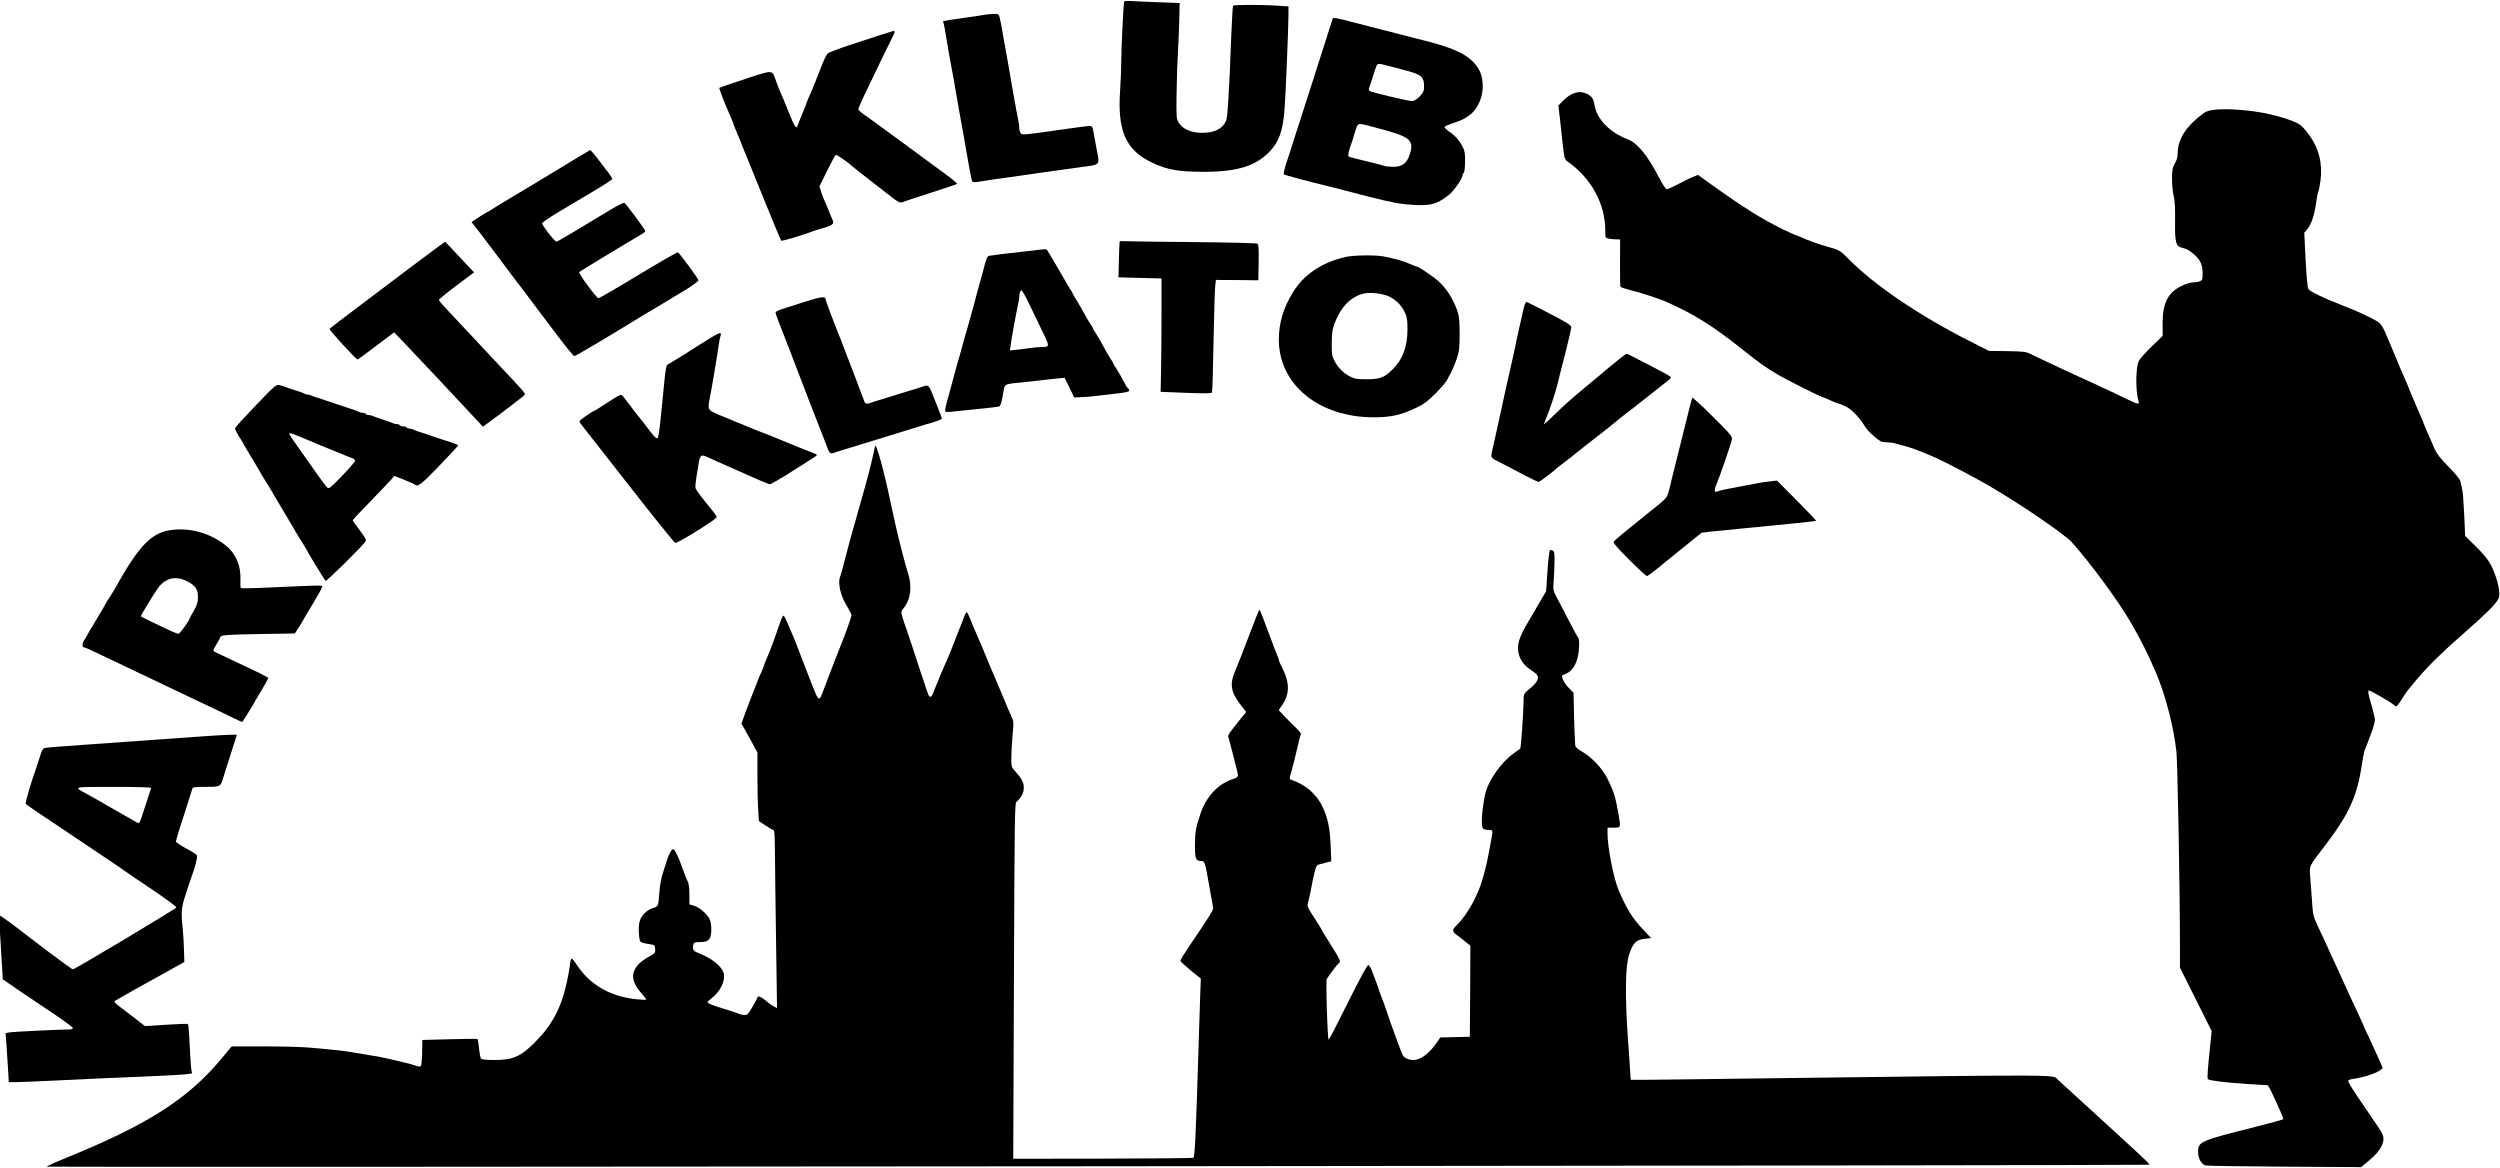 <!-- Generated by IcoMoon.io -->
<svg version="1.1" xmlns="http://www.w3.org/2000/svg" width="2192" height="1024" viewBox="0 0 2192 1024">
<title></title>
<g id="icomoon-ignore">
</g>
<path fill="#000" d="M985.621 1.564c-0.596 2.187-2.485 41.244-2.485 51.779 0 5.963-0.497 17.392-0.994 25.343-2.584 36.474 4.969 53.269 28.821 64.301 12.622 5.863 22.162 7.553 43.232 7.652 30.412 0.198 47.008-4.969 59.332-18.088 7.951-8.448 11.23-17.789 12.721-35.977 0.994-12.522 3.379-69.669 3.479-83.483v-7.454l-8.944-0.596c-13.616-0.994-39.058-0.994-39.654 0-0.298 0.398-0.994 12.622-1.591 27.032-1.888 50.785-3.18 70.563-4.472 73.743-2.982 7.056-10.038 10.634-21.070 10.634-9.441 0-16.895-3.18-20.374-8.746-2.187-3.578-2.286-4.274-1.987-25.542 0.099-12.025 0.696-28.623 1.193-36.772 0.497-8.249 0.994-21.169 1.193-28.821l0.298-13.913-18.386-0.696c-10.137-0.398-20.97-0.795-24.25-1.093-3.578-0.198-5.863 0.099-6.063 0.696z"></path>
<path fill="#000" d="M862.386 13.092c-2.187 0.398-7.752 1.292-12.423 1.888-4.671 0.696-11.728 1.69-15.703 2.286l-7.355 1.193 0.696 3.081c0.398 1.591 1.093 5.168 1.49 7.951 1.391 8.845 3.479 20.87 7.056 39.754 0.795 4.571 1.49 8.149 3.777 21.864 0.497 2.683 1.591 8.944 2.485 13.913 1.591 8.249 2.286 12.522 4.571 25.839 0.497 2.683 1.391 7.553 1.888 10.634 0.596 3.18 1.49 8.348 2.087 11.429 0.497 3.081 1.292 5.963 1.789 6.46s3.081 0.398 5.764-0.099c2.683-0.497 8.647-1.391 13.317-2.087 4.671-0.596 11.131-1.49 14.411-1.987s9.541-1.391 13.913-1.987c4.373-0.596 10.833-1.591 14.411-2.087 17.392-2.485 28.126-3.975 35.679-4.969 14.212-1.789 14.013-1.69 11.628-13.517-0.696-3.677-1.888-10.236-2.683-14.51-1.292-7.553-1.292-7.652-4.274-7.652-1.591 0-15.504 1.789-30.809 4.075-26.337 3.777-27.927 3.876-29.12 2.286-0.696-0.994-1.292-3.081-1.292-4.571 0-1.591-0.398-4.771-0.894-7.056-0.894-3.777-2.087-10.535-5.168-28.026-0.497-3.279-1.391-8.249-1.888-10.933-0.497-2.782-1.391-7.652-1.888-10.933-0.596-3.279-1.69-9.541-2.485-13.913s-1.987-11.131-2.683-14.908c-0.596-3.876-1.591-8.647-2.087-10.733-0.894-3.578-0.894-3.677-5.566-3.578-2.584 0.099-6.46 0.497-8.647 0.894z"></path>
<path fill="#000" d="M1168.488 16.472c-0.198 0.596-1.193 3.777-2.286 7.056-3.578 11.032-10.833 33.691-14.609 45.716-2.087 6.56-4.075 12.821-4.472 13.913s-2.385 7.355-4.472 13.913c-1.987 6.56-4.075 12.821-4.472 13.913s-2.385 7.355-4.472 13.913c-1.987 6.56-4.075 12.821-4.472 13.913-1.888 4.87-4.174 13.616-3.578 14.113 0.497 0.497 22.162 6.36 34.685 9.342 8.547 2.087 11.728 2.883 23.057 5.863 6.56 1.69 13.517 3.578 15.405 3.975 23.654 5.963 29.318 6.957 42.138 7.652 13.913 0.696 19.578-0.994 29.616-9.043 3.975-3.081 11.728-14.113 11.728-16.598 0-0.795 0.497-1.987 1.093-2.584 0.696-0.696 1.193-4.87 1.193-9.938 0.099-7.056-0.298-9.541-2.087-12.821-2.883-5.665-6.56-9.839-11.827-13.416-2.385-1.69-4.274-3.479-4.075-4.075s3.677-2.087 7.752-3.379c14.013-4.373 20.97-10.933 24.548-23.156 2.087-7.355 1.391-17.293-1.789-23.057-6.858-12.721-19.976-19.479-54.561-27.728-1.888-0.497-8.845-2.286-15.405-3.975s-13.715-3.578-15.901-4.075c-7.155-1.789-10.733-2.683-22.859-5.863-16.994-4.472-19.479-4.969-19.877-3.578zM1220.665 58.61c4.075 1.093 10.137 2.782 13.416 3.578 12.92 3.479 14.908 5.566 14.51 15.703-0.099 3.876-6.858 10.733-10.634 10.733-3.18 0-34.983-7.553-36.971-8.845-0.894-0.596-0.994-1.49-0.398-3.18 0.596-1.292 1.987-5.764 3.279-9.839 1.193-4.075 2.683-8.249 3.18-9.342 0.994-1.987 1.789-1.987 13.616 1.193zM1212.415 113.57c23.951 6.46 27.43 9.64 23.852 21.268-2.485 8.249-6.659 11.429-14.808 11.429-3.081 0-6.659-0.398-7.951-0.894s-8.547-2.385-16.2-4.174c-7.652-1.789-14.311-3.578-14.808-3.975-0.894-0.795 0.198-5.764 2.385-11.33 0.398-1.093 1.591-4.671 2.485-7.951 2.782-9.342 3.081-9.74 7.255-8.944 2.087 0.298 10.038 2.385 17.789 4.571z"></path>
<path fill="#000" d="M772.94 30.386c-5.466 1.789-17.889 5.863-27.728 9.043-9.74 3.18-18.486 6.56-19.479 7.355-0.994 0.894-3.677 6.46-5.963 12.522-2.385 5.963-4.87 12.522-5.665 14.411s-1.888 4.373-2.286 5.466c-0.398 1.093-1.69 4.075-2.883 6.659s-2.087 5.068-2.087 5.367c0 0.298-0.696 2.187-1.591 4.174-0.894 2.087-1.888 4.571-2.385 5.665-0.398 1.093-1.193 3.081-1.789 4.472-0.497 1.391-1.292 3.279-1.591 4.174-1.391 4.571-2.485 2.584-12.522-22.56-0.398-1.093-1.69-3.975-2.782-6.46s-2.782-6.858-3.777-9.64c-3.578-10.137-1.789-10.038-27.131-1.789-12.225 4.075-22.362 7.553-22.56 7.752-0.298 0.298 2.485 7.951 5.566 15.306 0.596 1.292 1.391 3.279 1.888 4.472 0.497 1.292 1.789 4.373 2.982 6.957s2.087 5.068 2.087 5.367c0 0.298 0.696 2.187 1.591 4.174 0.894 2.087 1.888 4.571 2.385 5.665 0.398 1.093 1.193 3.081 1.789 4.472 0.497 1.391 1.987 4.969 3.18 7.951s2.782 6.758 3.479 8.448c0.696 1.591 7.454 18.187 14.908 36.772 7.553 18.585 14.013 34.089 14.311 34.486 0.497 0.596 19.479-5.068 27.43-8.149 1.093-0.497 5.466-1.888 9.839-3.081 8.249-2.485 9.441-3.677 7.752-7.155-0.497-1.193-2.286-5.367-3.777-9.144-1.49-3.876-3.081-7.454-3.379-7.951-0.398-0.596-1.49-3.479-2.485-6.56l-1.789-5.566 6.659-13.517c3.677-7.454 7.056-13.814 7.652-14.113 0.696-0.497 11.728 7.056 13.814 9.441 0.298 0.298 3.379 2.782 6.957 5.566s12.92 10.038 20.771 16.2c13.019 10.236 14.411 11.131 16.895 10.236 1.391-0.596 12.622-4.274 24.945-8.249s22.659-7.454 23.057-7.752c0.398-0.298-4.472-4.373-10.833-9.043-11.926-8.746-31.902-23.455-40.549-29.815-2.683-1.987-9.243-6.758-14.411-10.535-5.168-3.876-12.025-8.746-15.106-10.933-3.18-2.087-5.665-4.373-5.764-5.068 0-0.696 2.087-5.566 4.571-10.933 6.659-14.013 25.144-52.177 26.237-54.165 1.193-2.087 1.292-3.777 0.298-3.777-0.497 0.099-5.267 1.591-10.733 3.379z"></path>
<path fill="#000" d="M1378.188 82.562c-2.187 0.994-5.764 3.677-7.852 5.963l-3.975 4.075 1.292 10.634c0.596 5.963 1.789 16.497 2.584 23.554 1.292 11.33 1.69 12.92 3.677 14.411 21.268 14.808 33.592 37.269 33.592 61.121 0 6.261 0 6.36 3.081 6.957 1.69 0.298 4.671 0.596 6.56 0.596h3.379l-0.099 20.374c-0.099 11.131 0.099 20.672 0.398 21.169s3.777 1.69 7.752 2.683c7.951 1.888 26.138 7.752 31.604 10.137 26.237 11.728 41.244 21.169 70.065 44.127 12.92 10.236 17.194 13.317 27.828 19.679 6.46 3.975 38.263 19.976 39.654 19.976 0.298 0 3.479 1.292 7.056 2.982 3.578 1.591 6.957 2.982 7.454 2.982 0.596 0 1.789 0.398 2.782 0.894 0.894 0.497 2.883 1.391 4.274 2.087 3.876 1.789 10.535 8.647 14.51 14.808 3.777 5.863 3.578 5.665 10.634 11.827 4.174 3.578 5.466 4.174 9.342 4.174 2.485 0 5.863 0.398 7.553 0.894s5.068 1.49 7.553 2.087c6.659 1.789 9.74 2.883 17.194 5.863 1.193 0.497 4.174 1.789 6.659 2.782 9.541 3.777 40.947 20.274 55.655 29.12 27.927 16.697 62.215 40.35 68.078 46.81 16.598 18.486 41.443 52.276 52.375 71.457 8.746 15.205 14.013 25.74 21.169 42.239 8.448 19.479 15.802 47.804 18.286 70.065 0.994 8.845 3.18 126.814 3.081 169.946v19.38l27.828 55.655-0.994 9.441c-2.683 25.839-3.081 32.101-2.286 32.697 1.49 1.292 15.405 2.982 34.089 4.174 10.137 0.596 18.486 1.193 18.486 1.193 1.987 2.584 14.113 29.12 13.517 29.716-0.398 0.398-11.429 3.479-24.548 6.758-48.599 12.225-50.189 12.92-50.189 22.063 0 5.466 2.584 10.236 6.36 11.728 1.193 0.398 32.499 0.894 69.469 1.093l67.184 0.398 7.056-5.963c10.733-8.845 14.609-17.094 11.33-23.554-0.894-1.789-6.46-10.236-12.324-18.684-14.311-20.771-17.989-26.834-17.392-27.828 0.298-0.497 2.683-1.193 5.267-1.49 6.758-0.894 18.088-4.373 21.567-6.758 1.69-1.093 3.081-2.087 3.279-2.286 0.198-0.099-0.795-2.584-2.087-5.466-1.391-2.982-3.479-7.652-4.671-10.336-1.193-2.782-3.975-8.647-6.063-13.119-2.187-4.571-3.876-8.348-3.876-8.647 0-0.198-2.485-5.665-5.466-12.025-3.081-6.46-6.46-13.814-7.652-16.299-2.385-5.466-5.466-12.225-9.64-21.268-1.69-3.677-4.472-9.64-6.162-13.416-1.69-3.677-4.174-9.144-5.566-12.124s-4.174-9.043-6.261-13.416c-3.279-7.155-3.777-9.144-4.373-19.38-0.497-6.261-1.093-15.901-1.591-21.367-0.795-11.528-1.69-9.441 12.522-28.026 21.169-27.529 28.623-43.729 32.598-71.060 0.894-5.863 2.087-11.926 2.683-13.416 2.385-5.764 2.782-6.957 5.764-15.007 1.69-4.571 3.081-9.541 3.081-11.131 0-1.49-1.193-6.758-2.584-11.528-3.279-10.933-3.876-14.311-2.584-14.311 1.391 0 18.783 10.038 21.070 12.124 1.093 0.994 2.286 1.789 2.782 1.789 0.596 0 2.782-2.782 4.87-6.261 4.274-6.758 4.671-7.355 13.616-17.889 9.541-11.33 23.554-25.045 41.344-40.449 18.883-16.497 27.131-24.747 29.815-29.716 1.49-2.883 0.696-10.038-1.987-18.386-3.975-11.827-6.957-16.598-17.293-26.933l-9.938-9.839-0.795-17.989c-0.398-9.839-1.193-19.877-1.69-22.362-0.596-2.485-1.292-5.863-1.69-7.454-0.398-1.888-4.075-6.46-10.436-12.92-7.454-7.553-10.336-11.33-12.324-15.901-3.975-9.342-4.174-9.64-6.858-15.703-1.391-3.18-2.584-5.963-2.584-6.162 0-0.298-0.894-2.683-2.087-5.267s-2.485-5.566-2.883-6.659c-0.398-1.093-1.789-4.174-2.883-6.758-1.193-2.683-3.479-8.050-4.969-11.926-1.591-3.975-3.975-9.64-5.367-12.622s-3.876-8.944-5.566-13.119c-1.69-4.174-3.975-9.74-5.168-12.423-1.093-2.584-2.485-5.665-2.883-6.758-3.18-7.852-5.267-11.528-7.652-13.218-5.168-3.578-18.684-9.938-33.592-15.603-14.709-5.665-26.635-11.429-28.026-13.715-0.894-1.391-1.888-13.517-2.883-34.188l-0.696-15.106 2.584-2.982c3.479-4.174 6.162-11.926 7.652-22.461 0.696-4.969 1.591-9.64 1.987-10.436 0.497-0.894 1.391-5.267 1.987-9.839 1.987-14.908-1.49-28.821-10.436-40.549-6.36-8.448-8.050-9.64-18.783-13.317-12.324-4.174-24.747-6.659-39.853-7.951-16.994-1.49-28.524-0.596-32.697 2.286-15.504 11.032-23.455 23.057-23.455 35.579 0 3.279-0.795 6.162-2.485 9.043-2.087 3.777-2.485 5.566-2.485 13.715 0 5.068 0.696 11.827 1.49 14.908 0.994 4.075 1.391 10.236 1.193 22.063-0.198 18.783 0.696 22.063 6.46 23.256 4.274 0.994 6.46 2.286 11.032 6.46 4.87 4.472 6.659 8.746 6.659 16.001 0 5.466-0.198 5.963-2.584 6.858-1.391 0.596-4.174 0.994-6.162 0.994-2.087 0-6.46 1.391-10.137 3.279-11.728 5.764-16.299 15.205-16.2 33.293l0.099 10.236-9.938 9.64c-5.466 5.267-10.436 10.933-11.131 12.622-2.683 6.46-2.782 26.734-0.099 34.983 1.093 3.279-0.596 2.982-10.933-2.087-4.87-2.385-11.827-5.764-15.405-7.355-3.578-1.69-10.833-5.068-16.2-7.553-5.466-2.485-9.938-4.571-10.137-4.571-0.099 0-5.566-2.485-12.025-5.566-6.56-3.081-15.205-7.155-19.281-9.043s-9.243-4.373-11.429-5.466c-3.379-1.69-6.36-1.987-19.877-2.187l-15.901-0.198-17.392-8.845c-43.033-21.765-82.588-48.5-104.85-70.961-7.951-8.050-9.043-8.746-17.392-11.032-9.938-2.782-17.789-5.566-25.542-9.043-2.385-0.994-4.571-1.888-4.87-1.888-0.398 0-5.367-2.286-11.23-5.168-17.989-8.845-33.493-18.486-62.115-38.958l-11.728-8.448-3.876 1.591c-2.187 0.795-8.050 3.677-13.119 6.36-4.969 2.683-9.839 4.771-10.535 4.671-0.795-0.198-3.975-5.068-6.957-10.933-9.938-19.082-18.585-29.517-26.933-32.797-16.2-6.162-27.529-17.989-29.418-30.809-0.795-4.969-2.683-7.553-7.056-9.342-4.373-1.888-7.951-1.69-12.721 0.497z"></path>
<path fill="#000" d="M505.101 138.913c-6.858 4.174-13.715 8.348-15.405 9.342-1.591 0.994-13.517 8.149-26.337 15.901s-24.945 15.007-26.834 16.1c-1.888 1.093-4.671 2.883-6.162 3.876-1.391 1.093-2.883 1.888-3.279 1.888-0.497 0-11.728 7.255-13.416 8.647-0.198 0.198 0 0.696 0.596 1.093 0.497 0.398 10.336 13.218 21.765 28.524s21.070 28.026 21.367 28.324c0.298 0.298 3.975 5.168 8.249 10.933s8.249 11.131 8.944 11.926c0.696 0.894 7.155 9.441 14.51 19.181 7.255 9.64 13.814 17.591 14.51 17.591 0.994 0 30.61-17.492 58.637-34.785 3.876-2.286 8.348-5.068 10.038-5.963 1.69-0.994 6.162-3.677 9.938-5.963s12.124-7.355 18.585-11.23c6.36-3.876 11.628-7.752 11.628-8.547 0-1.292-16.299-23.455-18.088-24.548-0.398-0.298-16.001 8.647-34.585 19.877-18.585 11.33-34.387 20.473-35.082 20.374-1.591 0-17.789-21.964-16.796-22.958 0.596-0.596 42.635-26.138 50.487-30.61 6.063-3.479 7.355-4.472 7.355-5.466-0.099-1.292-16.697-23.654-18.286-24.548-0.596-0.398-6.758 2.683-13.517 6.858-6.858 4.075-13.715 8.249-15.405 9.243-1.591 0.994-8.944 5.367-16.299 9.839-7.255 4.373-13.715 8.050-14.411 8.050-1.49 0-12.522-14.311-12.522-16.1 0.099-0.696 6.858-5.367 15.106-10.236 22.063-13.119 22.362-13.317 34.983-20.87 6.36-3.876 11.528-7.355 11.528-7.752 0-0.696-4.571-7.355-5.963-8.647-0.298-0.298-2.286-2.982-4.472-5.963s-5.068-6.659-6.46-8.149l-2.485-2.683-12.423 7.454z"></path>
<path fill="#000" d="M981.746 211.662c-0.198 0.398-0.497 7.652-0.696 16.1l-0.398 15.405 37.765 0.994v30.809c0 16.895-0.198 39.257-0.398 49.692l-0.398 18.883 22.063 0.894c16.796 0.596 22.362 0.596 22.958-0.298 0.398-0.696 0.994-20.97 1.391-45.12 0.497-24.151 1.093-46.114 1.49-48.698l0.596-4.87 18.585 0.099 18.585 0.198 0.298-15.504c0.198-10.933 0-15.901-0.894-16.497-0.696-0.596-23.455-1.193-57.146-1.49-30.709-0.298-57.642-0.596-59.63-0.795-2.087-0.198-3.975-0.099-4.174 0.198z"></path>
<path fill="#000" d="M385.145 215.637c-4.571 3.279-34.785 25.94-44.028 32.996-1.888 1.391-14.311 10.833-27.529 20.771-13.317 9.938-24.349 18.486-24.647 18.982-0.497 0.894 23.256 26.834 24.647 26.834 0.198 0 7.553-5.367 16.2-11.926l15.802-11.926 6.46 6.758c11.131 11.528 53.469 56.649 67.78 72.153l3.578 3.876 7.255-5.367c4.075-2.982 8.050-5.863 8.845-6.56s5.764-4.373 10.933-8.348c5.168-3.876 9.64-7.454 9.74-7.951 0.497-1.093-2.584-4.571-21.666-24.747-7.951-8.448-20.97-22.362-28.821-30.809-7.951-8.448-16.697-17.889-19.578-20.87s-5.267-5.963-5.267-6.56c0-0.596 6.957-6.261 15.405-12.622l15.405-11.528-7.255-7.652c-3.876-4.274-9.64-10.336-12.622-13.517l-5.466-5.665-5.168 3.677z"></path>
<path fill="#000" d="M911.581 218.917c-2.982 0.398-10.137 1.292-15.901 1.888-12.423 1.292-25.542 2.982-28.324 3.479-1.49 0.298-2.385 1.987-3.777 7.155-0.894 3.677-2.385 9.243-3.279 12.225-2.584 9.144-3.479 12.324-4.373 15.901-0.398 1.888-2.187 8.348-3.876 14.411-1.69 5.963-3.578 12.721-4.174 14.908s-1.49 5.068-1.888 6.46c-0.398 1.391-1.591 5.367-2.485 8.944s-2.087 7.553-2.485 8.944c-1.093 3.479-2.485 8.547-6.46 23.355-1.888 7.056-3.975 14.51-4.472 16.398-0.596 1.888-1.093 4.571-1.292 5.963-0.198 2.883-0.994 2.782 14.709 1.093 5.466-0.596 14.609-1.49 20.374-2.087s11.131-1.292 12.124-1.591c1.193-0.298 2.087-2.982 3.279-9.839 1.987-10.833-0.198-9.441 18.386-11.429 5.764-0.596 13.814-1.49 17.889-1.987s9.839-1.093 12.721-1.391l5.168-0.497 4.274 8.647 4.174 8.647 6.46-0.298c3.578-0.099 9.839-0.596 13.913-1.193 4.075-0.497 12.025-1.391 17.69-2.087 7.155-0.795 10.137-1.49 10.137-2.485 0-0.696-0.398-1.49-0.894-1.888-0.596-0.298-1.591-1.789-2.385-3.279-2.584-5.068-6.957-12.622-8.746-15.306-1.093-1.391-1.888-2.883-1.888-3.279s-0.795-1.888-1.888-3.279c-0.994-1.49-2.982-4.771-4.472-7.454-1.391-2.584-3.777-6.758-5.168-9.441-1.49-2.584-3.479-5.863-4.472-7.355-1.093-1.391-1.888-2.883-1.888-3.279s-0.795-1.888-1.888-3.279c-0.994-1.49-2.883-4.671-4.274-7.155-4.771-8.547-6.659-11.827-9.144-15.802-1.49-2.187-2.584-4.274-2.584-4.671 0-0.298-0.795-1.789-1.888-3.18-0.994-1.49-2.883-4.671-4.274-7.155-5.068-9.043-15.901-27.331-16.497-27.927-0.398-0.298-3.18-0.198-6.162 0.198zM903.729 269.205c3.876 8.149 9.043 18.883 11.528 24.051 5.068 10.336 4.969 11.032-2.187 11.032-2.187 0-6.659 0.398-9.938 0.894s-8.547 1.193-11.728 1.49l-5.863 0.596 0.696-5.168c0.696-5.665 4.87-28.424 6.46-35.381 0.596-2.286 0.994-5.267 0.994-6.56 0-3.081 0.994-5.566 2.087-5.566 0.497 0 4.075 6.56 7.951 14.609z"></path>
<path fill="#000" d="M1179.917 225.277c-20.573 4.671-36.474 15.205-45.916 30.511-8.647 13.715-12.721 27.331-12.721 41.94 0 39.455 35.082 68.177 83.184 68.177 14.908 0 23.753-1.987 37.070-8.249 6.957-3.279 9.938-5.566 16.994-12.522 4.671-4.671 9.144-9.938 10.038-11.528 0.795-1.69 2.584-4.969 3.975-7.454 1.292-2.485 3.479-7.852 4.87-11.926 2.087-6.56 2.385-9.243 2.385-21.864-0.099-12.622-0.398-15.205-2.385-20.87-3.777-10.236-9.043-18.386-16.398-25.144-3.578-3.279-17.293-12.622-18.585-12.622-0.497 0-2.782-0.795-5.168-1.888-7.255-3.18-12.124-4.571-24.349-7.056-6.957-1.292-26.138-1.093-32.996 0.497zM1218.18 260.062c6.063 2.982 10.833 7.852 13.814 14.311 1.69 3.677 2.087 6.46 2.087 14.51 0 14.609-4.075 25.94-12.522 34.486-7.553 7.652-11.628 9.243-23.256 9.144-8.746 0-10.535-0.298-15.007-2.584-5.665-2.982-10.236-7.652-13.517-14.013-1.888-3.578-2.187-5.665-2.087-15.106 0.099-9.144 0.497-12.025 2.584-17.591 5.367-14.013 13.913-22.859 25.045-25.74 5.665-1.49 17.194-0.198 22.859 2.584z"></path>
<path fill="#000" d="M707.843 263.938c-5.764 1.888-14.311 4.571-19.082 6.063-5.168 1.49-8.746 3.18-8.746 3.876 0 1.093 1.193 4.472 4.969 14.013 0.398 1.093 1.987 5.068 3.479 8.944 1.49 3.777 3.081 7.852 3.479 8.944 0.497 1.093 4.472 11.628 8.944 23.355s8.547 22.362 9.043 23.554c1.391 3.479 5.764 14.609 8.845 22.659 0.398 1.093 1.193 3.081 1.789 4.472s2.286 5.963 3.876 10.137c2.782 7.852 3.379 8.448 7.454 6.858 1.292-0.497 5.665-1.888 9.74-3.081 4.075-1.292 9.938-3.081 12.92-3.975s8.845-2.683 12.92-3.975c4.075-1.292 9.938-3.081 12.92-3.975s8.845-2.683 12.92-3.975c4.075-1.292 9.938-3.081 12.92-3.975 2.982-0.994 7.454-2.286 9.938-2.982 3.578-0.994 6.957-2.187 9.74-3.578 0.198-0.099-1.987-5.764-4.771-12.821-0.497-1.093-2.087-5.267-3.677-9.144-2.883-7.553-3.777-8.149-8.448-6.36-1.292 0.497-5.665 1.888-9.74 3.081-4.075 1.292-9.938 3.081-12.92 3.975s-8.845 2.683-12.92 3.975c-4.075 1.193-8.448 2.584-9.74 3.081-3.479 1.292-5.168 1.093-5.764-0.894-1.093-3.18-12.225-32.399-17.293-45.419-0.497-1.093-1.789-4.671-2.982-7.951-1.292-3.279-2.883-7.355-3.578-8.944-3.677-8.845-10.336-26.834-10.336-28.026 0-2.087-4.571-1.49-15.901 2.087z"></path>
<path fill="#000" d="M1337.043 266.72c-0.795 1.987-2.385 8.845-6.162 26.138-0.497 2.187-1.391 6.162-1.888 8.944-1.093 5.367-1.888 9.043-4.472 20.374-2.385 10.236-3.081 13.616-4.373 19.38-2.286 10.436-6.261 28.92-7.056 32.3-0.398 1.888-1.292 5.963-1.987 8.944s-1.591 7.056-1.987 8.944c-2.385 10.634-3.279 8.944 7.652 14.51 5.367 2.782 14.609 7.652 20.473 10.733s11.23 5.566 11.827 5.566c0.894 0 13.814-9.74 15.703-11.926 0.298-0.298 3.18-2.485 6.46-4.969 6.758-5.068 9.144-6.957 10.833-8.547 0.596-0.497 4.274-3.379 8.050-6.36 14.013-10.833 24.846-19.38 26.834-21.169 1.093-0.994 5.168-4.174 8.944-7.155 3.876-2.883 13.019-10.038 20.473-16.001s14.808-11.728 16.398-12.92c1.49-1.093 2.485-2.485 2.087-3.081-0.298-0.497-7.454-4.472-15.802-8.746s-16.598-8.547-18.486-9.541c-1.789-1.093-3.677-1.888-4.174-1.888-0.596 0-3.578 2.087-6.758 4.671-7.056 5.665-16.398 13.517-17.094 14.212-0.298 0.298-6.758 5.665-14.411 11.926s-18.486 15.901-24.051 21.467c-5.665 5.566-10.236 9.74-10.236 9.243s0.894-2.782 1.888-5.168c2.286-4.969 8.348-23.156 9.839-29.517 1.49-6.261 1.69-7.155 7.255-28.722 2.683-10.634 4.87-20.274 4.87-21.467 0-1.69-3.479-3.876-19.082-12.025-10.436-5.367-19.38-9.938-19.877-10.137-0.398-0.198-1.193 0.696-1.69 1.987z"></path>
<path fill="#000" d="M625.355 294.846c-10.236 6.261-15.405 9.541-25.343 15.901-5.466 3.479-11.33 7.056-13.019 7.951-3.379 1.69-2.883-0.696-6.858 39.754-2.187 21.964-2.782 25.839-4.174 25.839-1.093 0-3.479-2.683-9.243-10.436-1.391-1.888-3.578-4.771-4.969-6.36-1.391-1.69-5.267-6.56-8.448-10.833-3.279-4.274-6.56-8.547-7.155-9.342-1.49-1.987-2.683-1.49-15.205 6.758-4.671 3.081-8.944 5.764-9.541 5.963-2.782 0.994-13.317 8.448-13.317 9.342 0 0.497 1.093 2.286 2.485 3.975 1.292 1.591 19.877 25.343 41.244 52.673 21.268 27.331 39.455 49.792 40.25 49.99 2.087 0.497 36.176-20.771 36.275-22.461 0-0.696-1.292-2.982-2.982-4.969-11.628-14.212-15.007-18.883-15.504-20.573-0.298-1.193 0-4.969 0.596-8.448 0.596-3.578 1.49-9.144 1.987-12.324 1.093-7.553 2.385-8.944 6.46-7.056 1.69 0.795 5.466 2.485 8.448 3.777 2.982 1.391 7.752 3.479 10.436 4.671 30.212 13.517 35.977 15.901 37.269 15.901 1.093 0 10.933-5.764 22.859-13.416 3.578-2.286 9.342-5.963 12.92-8.249 6.162-3.876 6.261-4.075 3.975-4.969-6.162-2.385-28.722-11.429-31.803-12.821-1.888-0.795-4.472-1.888-5.665-2.385-1.292-0.497-3.279-1.292-4.472-1.789-1.292-0.497-4.274-1.69-6.758-2.584s-6.063-2.286-7.951-3.18c-3.578-1.49-6.162-2.584-10.137-4.174-1.292-0.398-3.379-1.292-4.771-1.987-1.391-0.596-6.758-2.782-11.926-4.87-10.634-4.274-11.131-5.068-9.043-14.609 1.193-5.466 6.957-39.554 8.050-48.201 0.497-2.982 1.093-6.162 1.49-7.056 1.193-2.982-0.894-2.782-6.46 0.596z"></path>
<path fill="#000" d="M224.242 355.47c-9.74 10.137-17.889 19.082-18.088 19.877s1.292 3.876 3.18 6.957c1.987 2.982 3.578 5.665 3.578 5.863s3.578 6.261 7.951 13.517c4.373 7.255 7.951 13.317 7.951 13.517s1.987 3.479 4.472 7.355c2.485 3.876 4.472 7.155 4.472 7.255 0 0.198 4.969 8.547 10.933 18.585 6.063 10.038 10.933 18.386 10.933 18.585 0 0.099 1.987 3.379 4.472 7.255s4.472 7.155 4.472 7.355c0 0.696 15.901 26.734 16.895 27.728 0.696 0.795 33.194-31.306 35.082-34.685 0.795-1.49-0.099-2.982-7.454-12.821-2.087-2.782-3.777-5.267-3.777-5.665s7.056-8.050 15.802-16.895c8.647-8.944 16.796-17.492 18.187-19.082l2.485-2.883 8.348 3.279c4.571 1.789 8.746 3.677 9.342 4.174 2.782 2.485 5.566 0.398 21.467-16.1 8.944-9.342 16.398-17.392 16.598-17.789 0.298-0.894-1.69-1.69-12.225-4.969-3.777-1.193-7.852-2.584-8.944-2.982-1.093-0.497-5.367-1.888-9.441-3.18-4.075-1.193-7.852-2.584-8.448-3.081-0.497-0.398-1.888-0.795-3.081-0.795-1.292 0-2.584-0.497-2.883-0.994-0.298-0.596-1.69-0.994-2.982-0.994s-2.683-0.497-2.982-0.994c-0.298-0.596-1.49-0.994-2.584-0.994-0.994 0-2.683-0.398-3.677-0.894-0.894-0.497-4.771-1.888-8.647-3.081-3.777-1.193-7.752-2.584-8.647-3.081-0.994-0.497-2.683-0.894-3.677-0.894-1.093 0-2.286-0.497-2.584-0.994-0.298-0.596-1.591-0.994-2.883-0.994-1.193 0-2.584-0.398-3.18-0.795-0.497-0.497-5.566-2.286-11.33-4.075-5.764-1.888-12.622-4.174-15.405-5.168-2.683-0.894-6.758-2.286-8.944-2.982-2.187-0.596-4.771-1.49-5.665-1.987-0.994-0.497-2.584-0.894-3.578-0.894s-2.187-0.398-2.683-0.795c-0.596-0.497-4.373-1.888-8.448-3.081-4.075-1.292-8.149-2.683-8.944-3.081-0.894-0.398-2.883-0.994-4.571-1.391-2.982-0.696-3.777 0.099-20.87 17.789zM264.195 383.397c4.87 1.987 10.634 4.373 12.821 5.367s8.647 3.677 14.411 5.963c5.764 2.286 11.827 4.771 13.416 5.466 1.69 0.696 3.777 1.49 4.771 1.888 0.894 0.298 1.69 1.193 1.69 1.987 0 0.696-5.068 6.659-11.33 13.119-9.74 10.137-11.528 11.628-12.821 10.535-0.894-0.795-4.274-5.267-7.652-9.938-3.279-4.771-10.436-14.908-15.901-22.56s-9.938-14.212-9.938-14.709c0-1.193 1.193-0.894 10.535 2.883z"></path>
<path fill="#000" d="M1483.734 348.713c-0.198 0.398-2.584 9.243-5.068 19.679-2.584 10.336-5.068 20.473-5.566 22.362s-2.087 8.149-3.479 13.913c-1.391 5.764-2.982 12.025-3.479 13.913s-1.391 5.665-1.987 8.448c-1.888 8.149-2.883 9.74-8.249 14.113-2.883 2.286-13.019 10.436-22.56 18.187-9.541 7.652-17.789 14.609-18.386 15.405-0.795 1.193 2.187 4.671 13.416 15.901 7.951 7.951 14.908 14.411 15.603 14.411s3.777-2.187 6.957-4.771c3.18-2.584 13.715-11.131 23.455-18.982l17.591-14.212 7.255-0.894c3.876-0.398 16.598-1.69 28.026-2.782 46.611-4.472 64.599-6.36 65.096-6.758 0.198-0.198-7.355-8.249-16.895-17.789l-17.392-17.492-5.466 0.596c-2.982 0.298-7.652 0.994-10.436 1.49-2.683 0.596-9.839 1.888-15.901 2.982-13.416 2.485-18.386 3.578-20.473 4.472-2.584 1.093-2.982-0.795-1.292-4.969 3.18-7.355 13.616-37.666 14.013-40.648 0.398-2.782-0.994-4.373-16.895-20.175-9.541-9.541-17.591-16.895-17.889-16.398z"></path>
<path fill="#000" d="M767.076 391.845c-0.198 0.795-0.894 4.075-1.591 7.355s-2.286 9.938-3.578 14.908c-2.683 10.137-2.982 11.23-7.852 28.324-1.888 6.858-3.975 14.212-4.571 16.398s-1.49 5.068-1.888 6.46c-0.696 2.087-3.876 14.113-9.144 34.288-0.497 2.187-1.391 4.969-1.888 6.261-2.187 5.665 0.596 17.194 6.56 26.535 1.888 2.982 3.479 6.162 3.479 7.155 0 1.391-5.963 18.088-9.938 27.628-0.398 1.093-1.987 5.068-3.479 8.944-1.49 3.777-3.081 7.852-3.479 8.944-0.497 1.093-1.69 4.472-2.883 7.454-1.093 2.982-2.584 6.758-3.18 8.448-0.696 1.591-1.888 4.969-2.782 7.255-2.385 6.36-3.379 5.863-6.957-3.081-0.596-1.49-1.49-3.677-1.987-4.969-0.497-1.193-2.087-5.367-3.578-9.144-1.49-3.876-3.081-7.852-3.479-8.944-0.497-1.093-2.286-5.764-3.975-10.436-1.789-4.671-3.777-9.938-4.571-11.728-2.087-4.87-3.975-9.144-6.36-14.908-1.193-2.782-2.584-5.168-2.982-5.168-0.696 0-1.789 2.485-3.876 8.647-1.591 4.771-6.162 17.591-7.155 19.877-0.497 1.292-1.292 3.279-1.789 4.472-0.497 1.292-1.591 3.876-2.485 5.963-0.894 1.987-1.591 3.876-1.591 4.174s-0.894 2.782-2.087 5.367c-1.193 2.584-2.485 5.566-2.883 6.659s-2.385 5.963-4.274 10.933c-1.987 4.87-5.168 13.317-7.155 18.684l-3.578 9.839 2.883 5.068c1.591 2.883 4.771 8.547 7.056 12.721l4.075 7.652v20.175c0 11.131 0.298 24.647 0.696 30.113l0.596 9.74 5.863 3.876c3.279 2.087 6.36 3.876 7.056 4.174 0.795 0.198 1.093 6.858 1.193 22.659 0.099 12.225 0.497 47.208 0.994 77.818l0.795 55.456-3.18-1.69c-1.789-0.894-4.87-3.18-6.957-5.068-3.677-3.18-7.056-4.472-7.056-2.485 0 0.497-1.987 4.174-4.373 8.249-3.876 6.56-4.571 7.255-7.155 7.056-1.591-0.099-3.777-0.596-4.87-1.093-1.093-0.596-6.659-2.385-12.423-4.174-11.429-3.479-14.908-4.969-14.908-6.063 0-0.298 1.591-1.888 3.578-3.379 7.355-5.665 12.025-14.808 10.733-21.268-1.391-6.56-10.336-13.814-23.554-18.883-3.18-1.292-4.174-3.081-3.279-6.56 0.596-2.187 1.193-2.485 4.87-2.485 6.063 0 8.249-0.795 9.74-3.677 1.789-3.379 1.591-12.92-0.398-16.796-2.286-4.472-8.944-10.038-13.517-11.429l-4.075-1.193v-8.547c0-5.168-0.497-9.541-1.292-11.032-0.795-1.391-2.584-6.063-4.174-10.436-3.975-11.429-7.355-18.386-8.746-18.386s-3.975 4.671-5.566 9.938c-0.596 1.888-2.187 6.858-3.479 10.933-1.49 4.472-2.683 11.23-3.081 16.895-0.894 12.324-0.894 12.423-5.466 13.814-5.466 1.591-10.535 6.659-11.926 12.025-1.193 4.274-0.696 15.306 0.795 17.492 0.398 0.596 3.379 1.49 6.659 1.987 5.963 0.894 5.963 0.894 6.261 4.472 0.298 3.279 0 3.677-4.87 6.36-16.299 8.845-18.783 19.281-7.553 32.001 2.584 2.982 4.671 5.665 4.671 5.963s-3.479 0.198-7.652-0.198c-23.256-2.087-41.642-12.522-53.071-29.915-2.187-3.479-4.472-6.162-4.87-5.863-0.497 0.298-1.193 3.081-1.49 6.261-0.398 3.081-1.49 9.541-2.584 14.311-4.969 22.958-13.119 38.163-28.623 53.469-12.225 12.124-18.883 14.908-35.082 14.908-7.255 0-10.833-0.398-11.528-1.292-0.596-0.696-1.391-4.671-1.789-8.944s-0.994-7.951-1.391-8.149c-0.497-0.298-11.528-0.198-24.548 0.198l-23.753 0.596-0.198 10.933c-0.099 6.063-0.596 11.429-1.093 11.926-0.596 0.596-1.987 0.596-3.777 0-3.18-1.193-8.647-2.683-15.703-4.274-2.683-0.596-6.56-1.49-8.448-1.987-4.571-1.093-12.821-2.683-21.367-3.975-3.777-0.596-9.144-1.49-11.926-1.987-5.665-0.994-19.281-2.485-37.269-3.975-6.858-0.596-24.747-0.994-39.853-0.994h-27.529l-9.043 10.833c-29.418 35.281-64.401 57.642-135.56 86.663-10.336 4.174-18.187 7.752-17.392 7.951 2.087 0.696 1842.677-0.994 1843.273-1.69 0.497-0.497-2.485-3.479-15.802-15.703-2.485-2.286-12.721-11.628-22.859-20.97-10.137-9.243-23.057-21.070-28.821-26.337-5.764-5.168-11.33-10.236-12.423-11.33-5.267-4.87 12.92-4.771-250.448-1.49-57.941 0.795-109.621 1.391-114.789 1.391h-9.441l-0.696-9.938c-0.298-5.466-1.093-17.094-1.789-25.839-2.683-39.754-2.286-64.599 1.193-74.538 3.578-10.236 6.063-12.622 14.113-13.416l5.068-0.497-7.652-8.149c-9.043-9.74-13.715-17.392-20.771-33.592-4.373-10.236-9.839-37.866-9.839-49.592v-5.566h5.466c6.36 0 6.261 0.398 3.975-12.821-2.584-14.609-3.777-18.286-9.342-29.815-4.274-8.845-13.814-19.082-22.162-23.852-3.677-2.087-5.963-3.975-6.162-5.367-0.298-1.193-0.696-12.124-1.093-24.25l-0.497-22.162-4.373-4.472c-3.677-3.677-6.758-9.938-5.367-10.833 0.099-0.099 1.987-0.894 3.975-1.789 4.472-2.087 7.951-7.355 9.541-14.51 1.391-6.261 1.591-15.306 0.298-16.697-0.497-0.497-4.274-7.355-8.348-15.306s-8.845-17.094-10.634-20.374c-2.883-5.466-3.081-6.46-2.584-12.92 0.298-3.876 0.696-11.429 0.795-16.796 0.198-8.348-0.099-10.038-1.49-10.933-1.093-0.696-1.987-0.696-2.584-0.099-0.497 0.596-1.49 8.845-2.087 18.386l-1.193 17.392-6.659 11.33c-3.578 6.261-7.752 13.416-9.342 15.901-6.063 10.336-8.647 16.796-8.647 22.262 0 7.454 3.578 14.113 9.839 18.386 7.553 5.068 8.547 6.56 7.056 10.137-0.696 1.591-2.883 4.274-4.87 5.963-7.454 6.063-7.056 5.367-7.155 13.715-0.099 9.342-2.286 39.754-2.883 40.25-0.298 0.198-2.883 1.987-5.665 4.075-11.429 8.149-22.859 24.647-25.243 36.574-2.883 13.814-3.677 27.43-1.69 29.418 0.696 0.696 2.584 1.193 4.274 1.193 4.174 0 4.373 0.298 3.479 5.267-0.497 2.286-1.591 8.448-2.485 13.616-0.994 5.168-2.385 11.926-3.18 14.908s-1.789 6.758-2.286 8.448c-3.975 14.709-13.616 32.201-22.56 40.947-4.969 4.771-4.771 5.863 1.391 10.236 1.888 1.391 4.969 3.777 6.858 5.367l3.379 2.782-0.198 39.952-0.298 39.853-25.839 0.596-2.485 3.578c-6.858 10.236-14.709 16.2-21.070 16.2-4.075 0-7.652-1.591-9.243-3.975-1.292-2.087-10.038-25.94-16.001-43.729-0.795-2.485-1.888-5.367-2.385-6.46s-1.591-3.975-2.385-6.46c-0.795-2.485-1.888-5.566-2.385-6.957-1.093-2.683-1.591-4.075-4.174-10.933-0.894-2.485-2.286-4.571-3.081-4.671-0.894-0.198-6.758 10.634-17.69 32.499-8.944 18.088-16.598 32.797-16.994 32.797-1.093 0-2.683-50.884-1.69-53.071 1.193-2.385 9.441-13.317 10.733-14.013 1.789-1.193 0.795-3.479-7.056-15.802-4.373-6.957-7.951-12.821-7.951-13.019 0-0.298-2.385-4.274-5.367-8.845-7.752-12.025-7.852-12.124-6.659-15.802 0.497-1.789 1.391-5.665 1.987-8.647 3.677-19.679 4.771-23.654 6.858-24.151 0.894-0.298 3.876-1.093 6.56-1.789l4.87-1.193-0.596-14.013c-0.696-15.802-2.385-23.753-7.255-34.089-5.168-10.933-14.609-19.082-27.43-23.455-1.292-0.497-1.49-1.193-0.795-3.379 1.591-5.068 6.261-23.753 7.852-31.207 0.398-1.888 1.093-4.075 1.49-4.771 0.596-0.795-0.994-3.081-4.472-6.36-2.982-2.883-7.553-7.454-10.137-10.236l-4.771-5.068 3.479-5.068c6.063-9.043 6.063-19.181 0.099-30.908-1.888-3.777-3.479-7.255-3.479-7.951 0-0.596-0.398-1.888-0.894-2.883-0.497-0.894-2.485-5.963-4.373-11.131-7.951-21.567-11.131-29.815-11.628-29.815-0.596 0-1.391 1.789-8.448 20.374-7.255 19.082-10.236 26.834-12.522 32.001-5.367 12.124-4.472 19.082 3.677 29.815l5.566 7.255-3.876 4.671c-10.733 13.317-12.324 15.603-11.827 16.895 0.298 0.795 1.888 6.858 3.578 13.517s3.479 13.715 3.975 15.703c1.591 5.764 1.292 6.46-3.18 7.852-13.416 4.373-23.753 15.405-28.92 31.008-3.975 11.728-4.671 16.1-4.671 27.529 0 11.728 0.696 13.416 5.764 13.517 2.782 0 3.279 1.591 6.162 18.386 0.696 4.075 1.888 10.535 2.584 14.411 0.795 3.777 1.391 7.752 1.391 8.746 0 1.789-4.274 8.547-19.778 31.405-4.969 7.355-9.043 13.814-8.944 14.411 0 0.596 4.075 4.373 9.043 8.448l8.944 7.255-0.596 15.603c-0.298 8.547-0.994 30.908-1.591 49.792-1.987 66.388-3.081 90.937-4.274 91.632-0.596 0.398-36.474 0.696-79.606 0.795l-78.414 0.099 0.596-155.834c0.596-149.473 0.696-155.834 2.385-157.325 3.975-3.18 6.261-7.752 6.261-12.124 0-4.671-1.69-8.050-7.355-14.212-3.479-3.876-3.578-4.174-3.578-11.926 0-4.373 0.497-13.317 1.093-19.877 1.093-11.827 1.093-12.025-1.391-17.392-1.391-2.982-4.174-9.541-6.162-14.411-3.777-9.043-8.547-20.473-10.933-25.839-0.696-1.69-2.982-7.056-4.969-11.926-4.075-10.038-5.168-12.622-8.647-20.374-1.391-2.982-3.578-8.249-4.87-11.728-1.292-3.379-2.683-6.162-3.18-6.162-0.398 0-1.093 0.994-1.591 2.187-12.821 33.095-13.715 35.182-19.578 48.3-1.292 2.883-2.385 5.466-2.385 5.665 0 0.298-0.894 2.385-1.888 4.771-1.093 2.286-2.683 6.36-3.677 8.944-1.69 4.671-2.982 5.466-4.472 2.584-0.398-0.795-3.379-9.64-6.758-19.778-6.162-18.982-11.728-35.778-13.019-39.257-1.987-5.367-3.975-12.124-3.975-13.317 0-0.795 0.596-2.187 1.391-2.982 6.758-7.652 8.348-19.778 4.274-31.902-2.087-6.46-7.852-28.524-10.634-41.244-0.497-2.187-1.292-5.963-1.888-8.448-0.497-2.485-1.69-7.852-2.584-11.926-2.286-10.634-3.479-15.901-4.472-19.877-0.497-1.888-1.591-6.46-2.485-10.137-1.49-6.56-5.367-18.783-6.063-19.578-0.198-0.198-0.497 0.198-0.795 0.994z"></path>
<path fill="#000" d="M151.99 464.495c-18.783 1.888-29.318 12.522-51.183 51.48-1.391 2.485-3.777 6.36-5.267 8.647-1.591 2.286-2.883 4.373-2.883 4.671 0 0.198-3.578 6.36-7.951 13.616-4.373 7.155-7.951 13.218-7.951 13.416 0 0.298-1.093 2.187-2.485 4.274-2.385 3.578-2.584 7.056-0.298 7.056 0.497 0 5.466 2.187 11.032 4.87 17.194 8.249 30.61 14.609 40.449 19.281 5.168 2.385 14.609 6.858 20.87 9.938 15.007 7.155 31.107 14.808 42.239 20.075 4.969 2.286 12.225 5.863 16.299 7.852s7.454 3.479 7.553 3.379c0.795-0.894 9.441-14.808 9.441-15.106 0-0.198 3.081-5.466 6.858-11.628 3.777-6.261 6.659-11.628 6.46-11.926-0.198-0.398-3.578-2.187-7.553-4.174-9.938-4.771-33.393-15.901-37.269-17.69-1.789-0.696-3.279-1.789-3.279-2.286s1.292-3.081 2.982-5.764c1.591-2.584 2.982-5.168 2.982-5.665 0-1.987 4.771-2.385 34.486-2.883l31.008-0.497 4.075-6.36c2.187-3.479 3.975-6.56 3.975-6.659 0-0.198 3.578-6.261 7.951-13.416 4.373-7.255 7.951-13.715 7.951-14.51 0-1.49 1.093-1.49-45.518 0.596-13.814 0.696-25.443 0.894-25.839 0.497-0.298-0.398-0.497-3.777-0.298-7.454 0.497-12.124-4.174-23.057-13.119-30.014-12.92-10.236-29.716-15.306-45.716-13.616zM164.214 509.714c7.355 3.876 9.441 7.056 9.342 14.013-0.099 4.571-0.795 6.858-3.677 11.926-2.087 3.479-3.677 6.46-3.677 6.659 0 1.69-8.547 13.416-9.74 13.416-0.894 0-5.168-1.789-9.64-3.876-4.373-2.087-11.429-5.466-15.603-7.454-4.274-1.987-7.752-3.876-7.752-4.075 0-0.894 12.324-21.070 15.306-25.045 6.46-8.647 15.603-10.634 25.443-5.566z"></path>
<path fill="#000" d="M175.643 645.771c-17.789 1.292-55.257 3.975-103.36 7.355-15.802 1.093-30.212 2.286-31.902 2.485-2.883 0.497-3.279 0.994-5.863 9.243-1.49 4.771-3.081 9.541-3.479 10.634-2.982 7.852-9.043 28.424-8.547 29.12 0.696 1.093 5.367 4.373 51.779 35.281 19.679 13.119 35.977 24.151 36.275 24.548 0.298 0.298 10.436 7.255 22.56 15.306 12.124 8.149 21.765 15.306 21.567 15.901-0.596 1.292-89.048 54.264-90.737 54.264-0.696 0-10.436-7.056-21.765-15.603-11.33-8.647-25.443-19.38-31.405-23.951-5.963-4.472-11.032-7.951-11.33-7.752-0.198 0.298 0.099 8.249 0.696 17.69s1.292 21.964 1.69 27.828l0.596 10.535 15.504 10.634c8.647 5.764 22.362 15.106 30.709 20.672s15.106 10.733 15.205 11.33c0 0.696-0.994 1.292-2.187 1.292-9.938 0.099-50.586 2.087-53.269 2.584l-3.479 0.696 0.795 10.535c0.398 5.764 0.994 15.405 1.391 21.467l0.596 10.933h7.454c4.075-0.099 19.082-0.696 33.293-1.391 32.996-1.591 58.537-2.782 88.452-3.975 13.119-0.596 25.542-1.292 27.728-1.69l3.777-0.596-0.696-4.174c-0.398-2.187-0.994-11.827-1.391-21.268s-1.093-17.392-1.49-17.789c-0.298-0.398-8.944-0.099-19.181 0.596l-18.486 1.193-8.050-6.261c-4.472-3.379-10.634-8.149-13.814-10.535-5.267-3.975-5.665-4.472-3.975-5.665 1.789-1.193 27.529-15.703 49.493-27.728l10.833-6.063-0.298-9.938c-0.099-5.466-0.596-14.013-1.093-18.883-1.591-15.007-1.292-18.684 2.584-30.61 1.987-6.162 3.975-12.025 4.373-13.119 3.777-9.938 6.261-19.679 5.466-20.97-0.596-0.894-4.87-3.677-9.74-6.162-4.771-2.584-8.647-5.267-8.647-5.863 0-0.696 1.093-4.472 2.286-8.448 3.777-11.528 11.827-36.971 12.225-38.362 0.198-0.894 3.479-1.193 11.728-1.193 12.92 0 12.821 0.099 15.504-8.944 1.292-4.174 8.845-27.927 10.833-34.089l0.894-2.683-7.553 0.099c-4.274 0.099-15.205 0.795-24.548 1.49zM132.411 690.891c0 0.497-0.398 1.888-0.894 3.18s-2.584 7.652-4.671 14.212c-1.987 6.56-4.075 12.324-4.571 12.92s-1.591 0.497-2.982-0.398c-1.093-0.696-3.578-2.087-5.367-3.18-1.888-0.994-4.969-2.782-6.858-3.876s-5.068-2.883-6.957-3.975c-1.888-1.093-5.068-2.883-6.957-3.975s-5.168-2.982-7.155-4.174c-2.087-1.093-6.261-3.479-9.342-5.168-12.522-6.957-14.212-6.46 22.758-6.46 20.274-0.099 32.996 0.298 32.996 0.894z"></path>
</svg>
